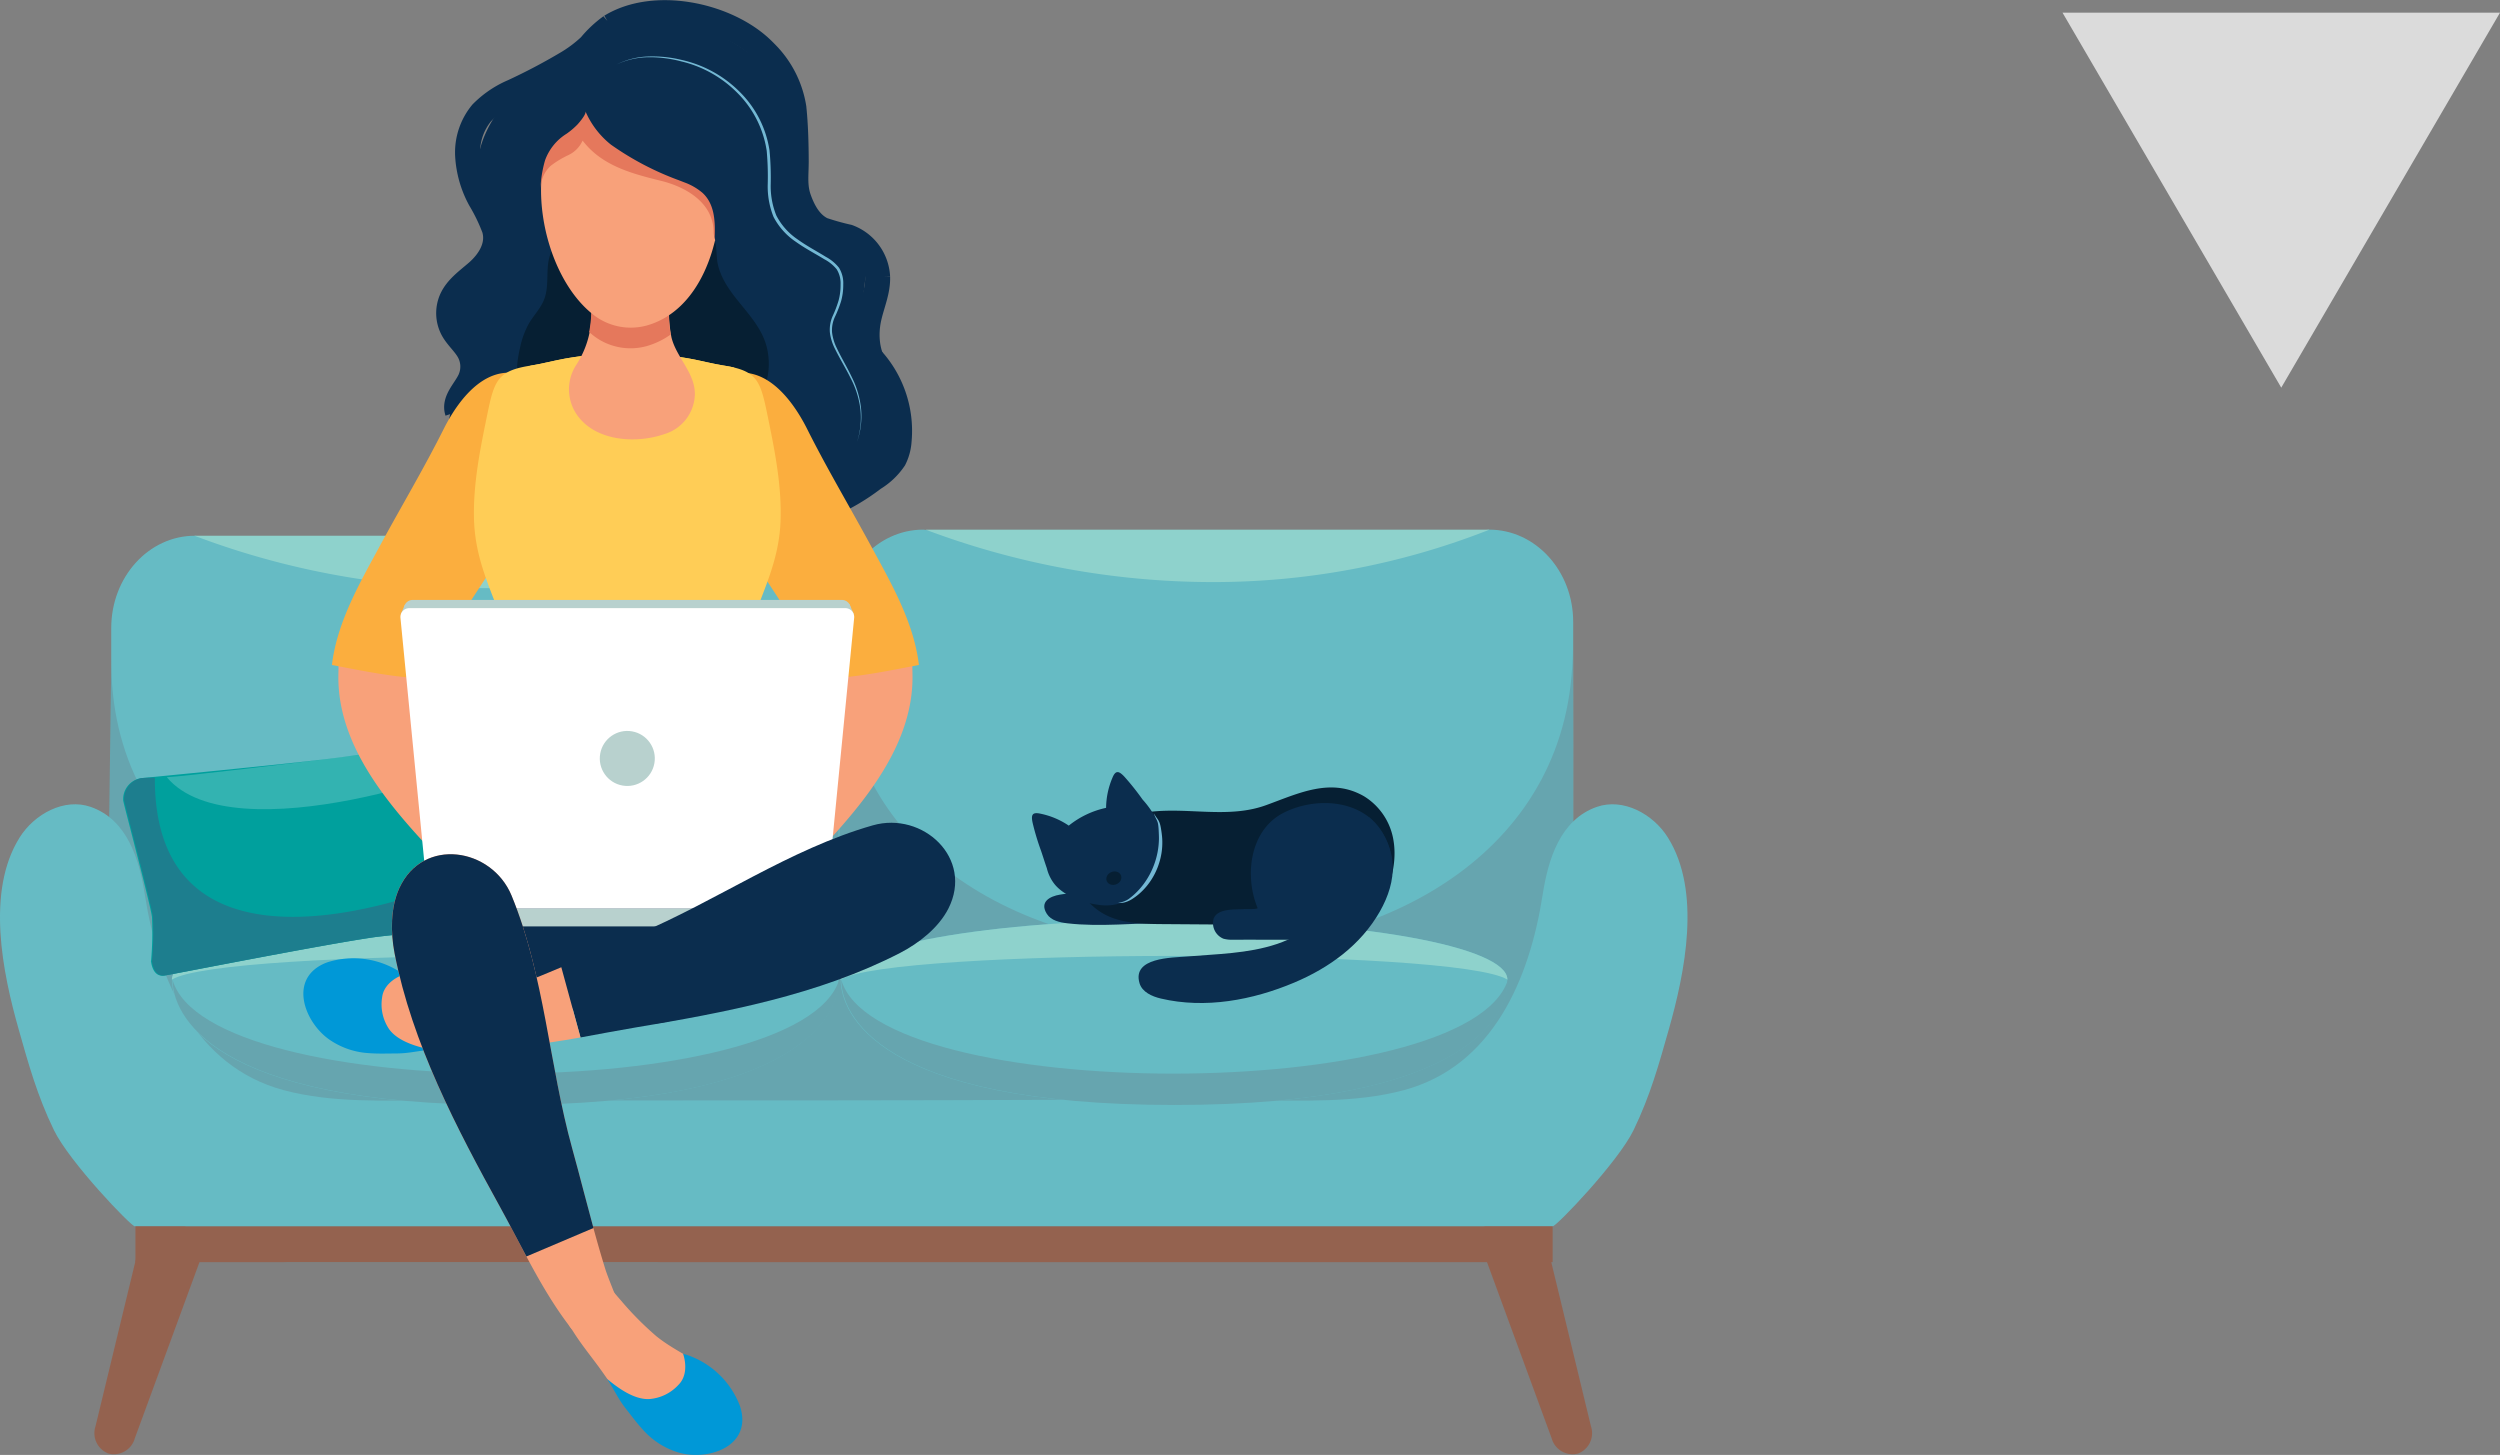 <svg xmlns="http://www.w3.org/2000/svg" xmlns:xlink="http://www.w3.org/1999/xlink" width="400" height="232.788" viewBox="0 0 400 232.788">
  <rect x="0" y="0" width="400" height="232.788" fill="#808080" stroke="none"/>
  <defs>
    <clipPath id="clip-path">
      <path id="Caminho_3183" data-name="Caminho 3183" d="M1019.661,778.793c-1.439-3.823-3.6-6.951-4.848-10.9-1.687-5.362-2.836-13.007-.9-18.557,2.057-5.893,4.58-10.542,4.734-17.106.131-5.62-1-11.156-2.128-16.63-1.116-5.422-1.621-7-6.93-7.823-1.892-.295-3.76-.807-5.648-1.142a55.95,55.95,0,0,0-9.7-.829v0h-.254v0a55.955,55.955,0,0,0-9.7.829c-1.888.335-3.756.847-5.648,1.142-5.308.827-5.814,2.4-6.93,7.823-1.127,5.474-2.259,11.01-2.128,16.63.153,6.564,2.677,11.213,4.734,17.106,1.937,5.55.788,13.2-.9,18.557-1.244,3.951-3.409,7.079-4.848,10.9a1.541,1.541,0,0,0-.135.936,1.509,1.509,0,0,0,.857.822c7.055,3.686,14.963,4.794,22.7,5.364.679.05,1.34.1,1.993.141v.018l.137-.009.137.009v-.018c.652-.043,1.314-.091,1.993-.141,7.733-.57,15.641-1.678,22.7-5.364a1.51,1.51,0,0,0,.857-.822A1.541,1.541,0,0,0,1019.661,778.793Z" transform="translate(-968.399 -705.801)" fill="#ffcd56"/>
    </clipPath>
  </defs>
  <g id="Grupo_13346" data-name="Grupo 13346" transform="translate(-1145 -3408.975)">
    <g id="Grupo_13328" data-name="Grupo 13328" transform="translate(906.314 3031.198)">
      <g id="Grupo_13155" data-name="Grupo 13155" transform="translate(238.686 462.518)">
        <rect id="Retângulo_11156" data-name="Retângulo 11156" width="108.825" height="44.231" transform="translate(187.938 116.227) rotate(180)" fill="#66a5af"/>
        <path id="Caminho_3148" data-name="Caminho 3148" d="M649.349,969.517h90.06c7.383,0,13.369-6.61,13.369-14.764V891.282c0-8.154-5.985-14.764-13.369-14.764,0,0-24.906,3.191-44.455,3.191s-45.606-3.191-45.606-3.191c-7.383,0-13.369,6.61-13.369,14.764v63.471C635.98,962.907,641.965,969.517,649.349,969.517Z" transform="translate(-618.18 -875.539)" fill="#66bbc4"/>
        <path id="Caminho_3149" data-name="Caminho 3149" d="M660.363,1085.231h58.72c16.29,0,29.428-14.889,29.19-33.081,0,0,.218-51.982.024-64.063-.024,64.063-117.125,64.063-116.294.459-.231,15.866-.83,63.6-.83,63.6C630.935,1070.342,644.073,1085.231,660.363,1085.231Z" transform="translate(-614.192 -968.026)" fill="#66a5af"/>
        <path id="Caminho_3150" data-name="Caminho 3150" d="M803.611,876.518H713.869a129.435,129.435,0,0,0,45.436,8.387A119.321,119.321,0,0,0,803.611,876.518Z" transform="translate(-682.747 -875.539)" fill="#8ed2cc"/>
        <path id="Caminho_3151" data-name="Caminho 3151" d="M1937.229,1571.763h0a3.48,3.48,0,0,0,2.113-4.359l-7.1-29.359-9.6,2.911,10.406,28.356A3.48,3.48,0,0,0,1937.229,1571.763Z" transform="translate(-1684.784 -1423.925)" fill="#94624f"/>
        <path id="Caminho_3152" data-name="Caminho 3152" d="M622.642,1571.763h0a3.481,3.481,0,0,1-2.114-4.359l7.1-29.359,9.6,2.911-10.406,28.356A3.48,3.48,0,0,1,622.642,1571.763Z" transform="translate(-605.251 -1423.925)" fill="#94624f"/>
        <path id="Caminho_3153" data-name="Caminho 3153" d="M1330.459,963.794h90.55c7.424,0,13.441-6.61,13.441-14.764V885.56c0-8.154-6.018-14.764-13.441-14.764,0,0-25.041,3.191-44.7,3.191s-45.854-3.191-45.854-3.191c-7.424,0-13.442,6.61-13.442,14.764v63.471C1317.018,957.184,1323.036,963.794,1330.459,963.794Z" transform="translate(-1182.739 -870.796)" fill="#66bbc4"/>
        <path id="Caminho_3154" data-name="Caminho 3154" d="M1343.969,1079.509h59.038c16.378,0,29.588-14.89,29.349-33.082,0,0,.219-51.982.025-64.063-.025,64.063-117.76,64.063-116.926.458-.232,15.866-.835,63.6-.835,63.6C1314.382,1064.619,1327.591,1079.509,1343.969,1079.509Z" transform="translate(-1180.749 -963.282)" fill="#66a5af"/>
        <path id="Caminho_3155" data-name="Caminho 3155" d="M719.843,1195.22c-23.54-.019-142.819.046-166.36.046-.608,0-10.475-10.29-12.951-15.4-2.686-5.543-4.074-10.612-5.627-16.078-2.586-9.106-5.272-22.111.145-30.747,2.366-3.773,7.155-6.357,11.362-4.892,5.9,2.055,7.8,8.484,8.668,14.061,2.082,13.418,7.957,27.445,22.223,31.267,7.842,2.1,16.3,1.626,24.367,1.631,1.046,0,118.167.134,118.167-.348Q719.841,1184.991,719.843,1195.22Z" transform="translate(-531.905 -1083.79)" fill="#66bbc4"/>
        <path id="Caminho_3156" data-name="Caminho 3156" d="M1614.13,1195.22c23.54-.019,39.787.046,63.327.046.608,0,10.475-10.29,12.951-15.4,2.686-5.543,4.074-10.612,5.626-16.078,2.586-9.106,5.272-22.111-.145-30.747-2.366-3.773-7.155-6.357-11.362-4.892-5.9,2.055-7.8,8.484-8.668,14.061-2.082,13.418-7.957,27.445-22.223,31.267-7.843,2.1-16.3,1.626-24.367,1.631-1.046,0-15.134.134-15.134-.348Q1614.132,1184.991,1614.13,1195.22Z" transform="translate(-1429.035 -1083.79)" fill="#66bbc4"/>
        <g id="Grupo_13152" data-name="Grupo 13152" transform="translate(134.505 62.422)">
          <path id="Caminho_3157" data-name="Caminho 3157" d="M1318.336,1245.341c0,5.287,5.7,20.06,53.34,20.06s53.34-14.772,53.34-20.06-23.881-9.574-53.34-9.574S1318.336,1240.053,1318.336,1245.341Z" transform="translate(-1318.336 -1235.767)" fill="#66bbc4"/>
          <path id="Caminho_3158" data-name="Caminho 3158" d="M1318.336,1245.341c7.911-5.019,98.526-5.088,106.68,0,0-5.288-23.881-9.574-53.34-9.574S1318.336,1240.053,1318.336,1245.341Z" transform="translate(-1318.336 -1235.767)" fill="#8ed2cc"/>
          <path id="Caminho_3159" data-name="Caminho 3159" d="M1318.884,1291.744c0,5.288,5.7,20.059,53.34,20.059s53.34-14.772,53.34-20.059C1419.316,1311.8,1324.489,1311.8,1318.884,1291.744Z" transform="translate(-1318.79 -1282.17)" fill="#66a5af"/>
        </g>
        <g id="Grupo_13153" data-name="Grupo 13153" transform="translate(27.505 62.422)">
          <path id="Caminho_3160" data-name="Caminho 3160" d="M692.725,1245.341c0,5.287,5.7,20.06,53.34,20.06s53.34-14.772,53.34-20.06-23.881-9.574-53.34-9.574S692.725,1240.053,692.725,1245.341Z" transform="translate(-692.725 -1235.767)" fill="#66bbc4"/>
          <path id="Caminho_3161" data-name="Caminho 3161" d="M692.725,1245.341c7.911-5.019,98.526-5.088,106.68,0,0-5.288-23.881-9.574-53.34-9.574S692.725,1240.053,692.725,1245.341Z" transform="translate(-692.725 -1235.767)" fill="#8ed2cc"/>
          <path id="Caminho_3162" data-name="Caminho 3162" d="M693.272,1291.744c0,5.288,5.7,20.059,53.34,20.059s53.34-14.772,53.34-20.059C793.7,1311.8,698.877,1311.8,693.272,1291.744Z" transform="translate(-693.178 -1282.17)" fill="#66a5af"/>
        </g>
        <path id="Caminho_3163" data-name="Caminho 3163" d="M1488,870.8h-90.229a130.743,130.743,0,0,0,45.682,8.387A120.521,120.521,0,0,0,1488,870.8Z" transform="translate(-1249.676 -870.796)" fill="#8ed2cc"/>
        <rect id="Retângulo_11157" data-name="Retângulo 11157" width="226.752" height="5.729" transform="translate(248.422 117.205) rotate(180)" fill="#94624f"/>
        <g id="Grupo_13154" data-name="Grupo 13154" transform="translate(19.671 33.275)">
          <path id="Caminho_3164" data-name="Caminho 3164" d="M646.955,1075.439c.287,1.386,4.358,16.613,4.608,18.641a53.12,53.12,0,0,1-.171,7.27c.027-1.136-.119,2.406,2.112,2.083,1.114-.161,24.983-4.891,33.6-6.142a176.2,176.2,0,0,1,18.252-1.271c1.7-.283,2.308-1.2,2.91-3.811s-3.081-13.253-3.633-16.689.754-5.706.381-7.394c-.494-2.233-2.629-2.959-4.467-2.733-1.051.129-11.86,2.258-20.291,3.3-8.319,1.023-29.622,3.055-30.494,3.162A3.405,3.405,0,0,0,646.955,1075.439Z" transform="translate(-646.916 -1065.353)" fill="#00a09d"/>
          <path id="Caminho_3165" data-name="Caminho 3165" d="M647.841,1106.411c.287,1.386,4.358,16.613,4.608,18.64a53.16,53.16,0,0,1-.171,7.27c.027-1.136-.119,2.406,2.112,2.083,1.114-.161,24.983-4.891,33.6-6.142a176.3,176.3,0,0,1,18.252-1.272c1.7-.283,2.307-1.2,2.91-3.81.273-1.187-.337-4.03-1.137-7.1-18.205,9.014-55.414,19.225-55.259-13.342-1.117.035-1.845.051-2.108.084A3.4,3.4,0,0,0,647.841,1106.411Z" transform="translate(-647.651 -1096.344)" fill="#1d7e8e"/>
          <path id="Caminho_3166" data-name="Caminho 3166" d="M739.026,1068.125c-.495-2.233-2.629-2.959-4.467-2.733-1.051.129-11.86,2.258-20.291,3.3-4.488.552-23.645,2.887-26.327,3C698.494,1084.322,739.4,1069.813,739.026,1068.125Z" transform="translate(-680.924 -1065.353)" fill="#fff" opacity="0.2"/>
        </g>
      </g>
      <g id="Grupo_13158" data-name="Grupo 13158" transform="translate(403.805 501.314)">
        <g id="Grupo_13156" data-name="Grupo 13156" transform="translate(0)">
          <path id="Caminho_3167" data-name="Caminho 3167" d="M1526.731,1203.79c-5.161-.244-10.307.586-15.407,1.412-1.611.261-3.317,1.156-2.1,3.081.666,1.057,2.047,1.366,3.288,1.509,5.329.611,10.8-.065,16.161-.057" transform="translate(-1506.847 -1185.598)" fill="#0b2d4e"/>
          <path id="Caminho_3168" data-name="Caminho 3168" d="M1589.19,1120.581c.784,4.786-1.463,11.7-6.688,13.1-2.106.564-4.643.364-6.818.351q-3.971-.023-7.942-.057l-15.6-.112c-3.427-.025-7.071-.112-9.931-2-3.4-2.244-5.092-6.393-2.832-9.964,1.941-3.068,5.573-4.947,9.036-5.694,5.8-1.25,11.829.407,17.6-.633a16.878,16.878,0,0,0,2.773-.738c5.208-1.889,10.382-4.49,15.7-1.408A10.173,10.173,0,0,1,1589.19,1120.581Z" transform="translate(-1531.335 -1109.544)" fill="#061f33"/>
          <path id="Caminho_3169" data-name="Caminho 3169" d="M1512.116,1098.362c-.868-.918-1.4-1.1-1.926.208a12.579,12.579,0,0,0-1,4.78,14.3,14.3,0,0,0-5.972,2.844,12.557,12.557,0,0,0-4.517-1.908c-1.374-.31-1.528.232-1.265,1.467a39.307,39.307,0,0,0,1.348,4.472c.315.924.6,1.855.922,2.775a6.611,6.611,0,0,0,1.228,2.547c1.518,1.887,4.539,2.985,6.882,3.295a7.585,7.585,0,0,0,6.947-2.341,13.929,13.929,0,0,0,3.112-6.641,8.019,8.019,0,0,0-.348-4.09,15.086,15.086,0,0,0-2.5-3.75A40.6,40.6,0,0,0,1512.116,1098.362Z" transform="translate(-1497.334 -1097.631)" fill="#0b2d4e"/>
          <path id="Caminho_3170" data-name="Caminho 3170" d="M1633.931,1139.922c4.99,4.751,4.468,10.228,1.71,15.072-3.058,5.371-8.094,9.009-13.71,11.376-6.632,2.794-14.223,4.224-21.327,2.549-1.428-.337-2.989-1.038-3.41-2.443-1.244-4.159,5.242-4.085,7.556-4.282,4.754-.4,9.792-.454,14.415-2,5.074-1.7,8.687-5.316,11.225-9.948" transform="translate(-1579.985 -1132.689)" fill="#0b2d4e"/>
          <path id="Caminho_3171" data-name="Caminho 3171" d="M1695.2,1136.531a10.18,10.18,0,0,0-2.168-6.208c-3.532-4.441-10.4-4.58-15.138-2.172-5.429,2.762-6.288,10.074-4.163,15.228.1.236-1.9.167-2.069.179-1.435.1-4.406-.173-4.979,1.586a2.691,2.691,0,0,0,1.586,3.153,4.989,4.989,0,0,0,1.544.16c3.719-.005,7.436.007,11.155.013,2.912,0,5.11-.533,6.855-3.016.908-1.293,1.595-2.736,2.562-3.985" transform="translate(-1637.639 -1121.641)" fill="#0b2d4e"/>
          <ellipse id="Elipse_74" data-name="Elipse 74" cx="1.226" cy="1.055" rx="1.226" ry="1.055" transform="translate(11.574 16.429) rotate(-21.161)" fill="#061f33"/>
        </g>
        <g id="Grupo_13157" data-name="Grupo 13157" transform="translate(13.768 6.569)">
          <path id="Caminho_3172" data-name="Caminho 3172" d="M1583.543,1136.039a9.777,9.777,0,0,0,.608.92,2.97,2.97,0,0,1,.28.5,3.536,3.536,0,0,1,.174.549c.087.368.138.739.19,1.1s.093.742.111,1.115a10.72,10.72,0,0,1-.129,2.255,11.124,11.124,0,0,1-1.611,4.205,10.311,10.311,0,0,1-1.415,1.761,9.439,9.439,0,0,1-1.764,1.4,4.408,4.408,0,0,1-1.038.454,2.424,2.424,0,0,1-1.115.06,3.343,3.343,0,0,0,1.966-.793,9.1,9.1,0,0,0,.816-.7c.128-.127.26-.249.381-.381s.246-.261.363-.4a11.6,11.6,0,0,0,1.254-1.737,12,12,0,0,0,.933-1.924,12.406,12.406,0,0,0,.827-4.187c.01-.362-.008-.711-.024-1.084s-.03-.729-.074-1.084a3.284,3.284,0,0,0-.093-.519,3.38,3.38,0,0,0-.2-.495A6.78,6.78,0,0,1,1583.543,1136.039Z" transform="translate(-1577.833 -1136.039)" fill="#73b8d4"/>
        </g>
      </g>
      <g id="Grupo_13164" data-name="Grupo 13164" transform="translate(287.225 379.802)">
        <g id="Grupo_13163" data-name="Grupo 13163" transform="translate(0 0)">
          <path id="Caminho_3173" data-name="Caminho 3173" d="M1013.349,472.758a17.629,17.629,0,0,1-16.336-1.785c-4.612-3.28-8.841-5.692-14.7-5.866-3.64-.108-7.051,1.414-10.519,2.283-3.049.764-5.378,3.213-8.664,3.663a10.792,10.792,0,0,1-10.7-5.967,13.54,13.54,0,0,1,.655-12.54c1.586-2.759,3.045-4.818,1.262-7.894a13.332,13.332,0,0,1-1.142-2.018,5.627,5.627,0,0,1-.26-2.163c.161-3.985,3.179-6.973,5.191-10.264a6.957,6.957,0,0,0,1.085-2.458c.361-2.266-1.439-4.225-2.4-6.309-3.11-6.753,2.2-14.433,7.362-18.485,3.047-2.391,6.7-3.355,9.986-5.3,1.5-.887,2.861-1.986,4.376-2.842,2.641-1.493,5.518-1.556,8.451-1.145,8.352,1.171,17.848,7.243,19.784,15.981,1.312,5.923-.836,12.809,5.032,16.956,1.767,1.249,4,1.992,5.205,3.789,2.562,3.82-1.2,9.479,1.14,13.437a13.359,13.359,0,0,0,2.014,2.316,19.091,19.091,0,0,1,5.158,14.871,9.556,9.556,0,0,1-1.054,3.79,12.515,12.515,0,0,1-3.88,3.751,35.889,35.889,0,0,1-6.974,4.172Z" transform="translate(-928.016 -392.374)" fill="#0b2d4e"/>
          <path id="Caminho_3174" data-name="Caminho 3174" d="M1021.3,445.432c-2.594-2.228-3.15-6.125-2.4-9.461.491-2.183,1.46-4.307,1.374-6.543a7.225,7.225,0,0,0-4.7-6.372,40.784,40.784,0,0,1-4.121-1.153c-1.952-.93-3.025-2.894-3.738-4.841-.776-2.121-.454-3.931-.463-6.152-.012-2.839-.084-5.682-.372-8.508a15.922,15.922,0,0,0-4.519-8.829q-.481-.5-1-.969c-5.805-5.182-16.9-7.452-23.781-3.237a17.64,17.64,0,0,0-3.31,3.112,21,21,0,0,1-3.871,2.882,95.19,95.19,0,0,1-8.455,4.443,15.63,15.63,0,0,0-5.012,3.407,9.938,9.938,0,0,0-2.255,6.819,16.535,16.535,0,0,0,2,7.012,28.9,28.9,0,0,1,2.259,4.668c.822,2.7-.75,5.237-2.742,6.969-1.51,1.312-3.245,2.513-4.072,4.335a5.507,5.507,0,0,0,.163,4.81c.735,1.365,2.03,2.373,2.716,3.763a5.082,5.082,0,0,1,.053,4.319c-.8,1.72-2.612,3.317-2.015,5.116" transform="translate(-928.396 -387.17)" fill="none" stroke="#0b2d4e" stroke-miterlimit="10" stroke-width="4"/>
          <path id="Caminho_3175" data-name="Caminho 3175" d="M999.206,1117.632a24.474,24.474,0,0,1-2.506,5.023,49.025,49.025,0,0,1-16.61,16.151c-5.2,2.992-10.652,2.859-15.971,1.7-3.636-.794-7.253-3.293-10.76-5.612a52.718,52.718,0,0,1-10.528-9c-2.649-2.976-5.023-6.67-5.427-13.7-.159-2.766.115-5.829,1.07-7.7,1.15-2.26,2.891-2.184,4.442-1.917,8.787,1.509,17.3,8.073,26.145,8.194,4.938.068,9.542-2.78,14.287-5.355,3.66-1.986,7.724-4.171,11.536-3.755C998.338,1102.026,1001.755,1110.5,999.206,1117.632Z" transform="translate(-916.553 -979.408)" fill="#0b2d4e"/>
          <path id="Caminho_3176" data-name="Caminho 3176" d="M870.28,975.991c-.214-.484-.431-.979-.658-1.489a73.447,73.447,0,0,1-5.174-16.641c-.381-2.064-.768-4.323-2.345-5.708-2.183-1.916-6.435-1.671-9.138-1.309a4.87,4.87,0,0,0-3.346,1.626c-1.264,1.692-1.138,5.511-1.188,7.549-.3,12.391,9.493,22.634,17.47,31,1.536,1.61,3.2,3.238,5.331,3.889s4.829-.026,5.76-2.046c.683-1.483.264-3.225-.276-4.766a31.232,31.232,0,0,0-3.922-7.381A27.379,27.379,0,0,1,870.28,975.991Z" transform="translate(-842.827 -854.23)" fill="#f8a17a"/>
          <path id="Caminho_3177" data-name="Caminho 3177" d="M1055.736,593.185a10.888,10.888,0,0,1-.869,6.353c-2.556,5.32-8.887,6.357-14.225,6.565a31.779,31.779,0,0,1-5.919-.313,38.848,38.848,0,0,0-5.058-.035,19.365,19.365,0,0,1-9.886-2.975,9.189,9.189,0,0,1-3.512-3.584c-1.009-2.1-.716-4.582-.182-6.85a13.827,13.827,0,0,1,1.368-3.781c.72-1.247,1.752-2.306,2.352-3.614,1.127-2.459.2-5.334,1.2-7.747a14.161,14.161,0,0,1,4.395-5.2,12.01,12.01,0,0,1,7.842-1.928,33.3,33.3,0,0,1,8,1.867c2.055.672,3.823.256,5.331,1.954,1.2,1.346.778,3.543,1.16,5.174C1049.024,584.551,1054.871,587.445,1055.736,593.185Z" transform="translate(-981.41 -538.759)" fill="#061f33"/>
          <path id="Caminho_3178" data-name="Caminho 3178" d="M874.371,745.156c-3.488,5.979-7.414,11.717-11.167,17.532-2.1,3.247-4.217,6.549-5.341,10.247-5.174-.127-10.362-1.221-15.443-2.193.817-6.863,4.439-13.084,7.679-19.065,3.376-6.232,7.012-12.323,10.189-18.661,2.583-5.154,7.409-11.3,13.861-8.206,4.965,2.384,4.193,9.215,3.168,13.621A24.737,24.737,0,0,1,874.371,745.156Z" transform="translate(-837.851 -666.37)" fill="#fbae3e"/>
          <path id="Caminho_3179" data-name="Caminho 3179" d="M1223.516,975.991c.214-.484.43-.979.658-1.489a73.453,73.453,0,0,0,5.174-16.641c.381-2.064.767-4.323,2.345-5.708,2.183-1.916,6.435-1.671,9.138-1.309a4.869,4.869,0,0,1,3.346,1.626c1.264,1.692,1.138,5.511,1.188,7.549.3,12.391-9.493,22.634-17.47,31-1.536,1.61-3.2,3.238-5.331,3.889s-4.829-.026-5.76-2.046c-.683-1.483-.264-3.225.276-4.766A31.23,31.23,0,0,1,1221,980.71,27.385,27.385,0,0,0,1223.516,975.991Z" transform="translate(-1147.91 -854.23)" fill="#f8a17a"/>
          <path id="Caminho_3180" data-name="Caminho 3180" d="M1186.788,745.156c3.488,5.979,7.415,11.717,11.167,17.532,2.1,3.247,4.217,6.549,5.341,10.247,5.173-.127,10.362-1.221,15.443-2.193-.817-6.863-4.439-13.084-7.679-19.065-3.376-6.232-7.012-12.323-10.189-18.661-2.583-5.154-7.408-11.3-13.86-8.206-4.965,2.384-4.193,9.215-3.168,13.621A24.728,24.728,0,0,0,1186.788,745.156Z" transform="translate(-1120.251 -666.37)" fill="#fbae3e"/>
          <g id="Grupo_13160" data-name="Grupo 13160" transform="translate(26.116 54.496)">
            <path id="Caminho_3181" data-name="Caminho 3181" d="M1019.661,778.793c-1.439-3.823-3.6-6.951-4.848-10.9-1.687-5.362-2.836-13.007-.9-18.557,2.057-5.893,4.58-10.542,4.734-17.106.131-5.62-1-11.156-2.128-16.63-1.116-5.422-1.621-7-6.93-7.823-1.892-.295-3.76-.807-5.648-1.142a55.95,55.95,0,0,0-9.7-.829v0h-.254v0a55.955,55.955,0,0,0-9.7.829c-1.888.335-3.756.847-5.648,1.142-5.308.827-5.814,2.4-6.93,7.823-1.127,5.474-2.259,11.01-2.128,16.63.153,6.564,2.677,11.213,4.734,17.106,1.937,5.55.788,13.2-.9,18.557-1.244,3.951-3.409,7.079-4.848,10.9a1.541,1.541,0,0,0-.135.936,1.509,1.509,0,0,0,.857.822c7.055,3.686,14.963,4.794,22.7,5.364.679.05,1.34.1,1.993.141v.018l.137-.009.137.009v-.018c.652-.043,1.314-.091,1.993-.141,7.733-.57,15.641-1.678,22.7-5.364a1.51,1.51,0,0,0,.857-.822A1.541,1.541,0,0,0,1019.661,778.793Z" transform="translate(-968.399 -705.801)" fill="#ffcd56"/>
            <g id="Grupo_13159" data-name="Grupo 13159" clip-path="url(#clip-path)">
              <path id="Caminho_3182" data-name="Caminho 3182" d="M1057.721,700.53c.328-1.009,1.562-3.257.939-4.138s-2.949-.7-3.856-.665l-29.939,1.006c.577,2.14.6,4.135,1.422,6.251a20.092,20.092,0,0,0,2.8,5.032,15.866,15.866,0,0,0,9.486,5.932,16.224,16.224,0,0,0,16.786-7.56A30.844,30.844,0,0,0,1057.721,700.53Z" transform="translate(-1015.207 -697.419)" fill="#ffcd56"/>
            </g>
          </g>
          <path id="Caminho_3184" data-name="Caminho 3184" d="M1065.986,642.144c3.126,3.555,9.136,3.837,13.342,2.383a6.813,6.813,0,0,0,4.947-6.351c.067-3.47-2.976-5.935-3.745-9.168a21.748,21.748,0,0,1-.348-5.587c.053-2.177.068-4.36.173-6.533a23.108,23.108,0,0,0-6.19-.589c-1.894.078-3.785-.12-5.677-.009a.668.668,0,0,0-.425.126.609.609,0,0,0-.141.408c-.254,2.939,0,5.916-.2,8.861a14.836,14.836,0,0,1-2.374,7.672A7.158,7.158,0,0,0,1065.986,642.144Z" transform="translate(-1021.638 -577.074)" fill="#f8a17a"/>
          <g id="Grupo_13162" data-name="Grupo 13162" transform="translate(50.1 6.997)">
            <g id="Grupo_13161" data-name="Grupo 13161">
              <path id="Caminho_3185" data-name="Caminho 3185" d="M1108.632,429.379a12.25,12.25,0,0,1,5.121-1.286,19.825,19.825,0,0,1,5.29.546,18.948,18.948,0,0,1,9.264,5.076,16.687,16.687,0,0,1,4.809,9.413,45.784,45.784,0,0,1,.193,5.33,12.588,12.588,0,0,0,.9,5.087,10.361,10.361,0,0,0,3.419,3.825c1.418,1.025,2.987,1.845,4.5,2.781a6.8,6.8,0,0,1,2.1,1.74,4.654,4.654,0,0,1,.687,2.656,9.806,9.806,0,0,1-.342,2.684,18.553,18.553,0,0,1-.977,2.493,5.036,5.036,0,0,0-.475,2.495,7.607,7.607,0,0,0,.732,2.478c.75,1.588,1.674,3.107,2.436,4.714a14.58,14.58,0,0,1,1.483,5.1,12.568,12.568,0,0,1-.651,5.243,12.5,12.5,0,0,0,.53-5.231,14.392,14.392,0,0,0-1.582-5.005c-.78-1.581-1.717-3.083-2.5-4.686a7.921,7.921,0,0,1-.795-2.58,5.407,5.407,0,0,1,.468-2.672,18.293,18.293,0,0,0,.929-2.457,9.5,9.5,0,0,0,.314-2.569,4.234,4.234,0,0,0-.619-2.408,6.414,6.414,0,0,0-1.974-1.606c-1.5-.919-3.082-1.736-4.542-2.78a10.818,10.818,0,0,1-3.592-4,13.03,13.03,0,0,1-.926-5.293,45.616,45.616,0,0,0-.166-5.275,16.529,16.529,0,0,0-4.632-9.206,18.675,18.675,0,0,0-9.047-5.109,19.637,19.637,0,0,0-5.229-.661A12.184,12.184,0,0,0,1108.632,429.379Z" transform="translate(-1108.632 -428.078)" fill="#73b8d4"/>
            </g>
          </g>
          <path id="Caminho_3186" data-name="Caminho 3186" d="M1096.085,628.454a23.5,23.5,0,0,1-.263-5.176c.053-2.177.068-4.36.173-6.533a23.113,23.113,0,0,0-6.19-.589c-1.893.078-3.785-.12-5.677-.008a.668.668,0,0,0-.425.126.61.61,0,0,0-.141.408c-.254,2.939,0,5.916-.2,8.861a21.619,21.619,0,0,1-.318,2.519c.3.26.6.51.911.74a9.7,9.7,0,0,0,8.284,1.509A12.513,12.513,0,0,0,1096.085,628.454Z" transform="translate(-1037.318 -576.956)" fill="#e5785c"/>
          <path id="Caminho_3187" data-name="Caminho 3187" d="M1066.781,469.715a26.4,26.4,0,0,0-1.27-7.872c-3.341-9.753-15.6-12-22.859-4.859-8.1,7.961-4.686,26.671,4.055,33.134a9.7,9.7,0,0,0,8.284,1.509C1063.453,489.227,1066.964,478.721,1066.781,469.715Z" transform="translate(-1000.033 -441.576)" fill="#f8a17a"/>
          <path id="Caminho_3188" data-name="Caminho 3188" d="M1064.63,453.889c-2.631-9.968-14.7-13.089-22.45-6.49a16.246,16.246,0,0,0-2.977,3.651,39.9,39.9,0,0,0-2.45,3.253,11.272,11.272,0,0,0-1.242,4.156c-.137,1.41.324,2.642.359,4a4.942,4.942,0,0,1,1.634-3.771,15.675,15.675,0,0,1,2.817-1.7,4.625,4.625,0,0,0,2.253-2.309c3.085,4.044,7.872,5.282,12.582,6.449,3.952.979,8.289,3.47,8.378,8.085a3.942,3.942,0,0,0,.3,1.512,6.717,6.717,0,0,0,.463-1.943c.085-.752.3-1.5.451-2.254a33.42,33.42,0,0,0,.579-4.692A26.4,26.4,0,0,0,1064.63,453.889Z" transform="translate(-997.896 -434.211)" fill="#e5785c"/>
          <path id="Caminho_3189" data-name="Caminho 3189" d="M1046.143,462.624a5.327,5.327,0,0,0,1.717-2.39c1.054-3.1.94-6.525.812-9.843a23.146,23.146,0,0,0-.654-5.491,13.937,13.937,0,0,0-2.838-5.1,16.71,16.71,0,0,0-14.039-5.936c-2.06.176-3.575,1.163-5.384,2a53.728,53.728,0,0,1-5.7,1.88,17.051,17.051,0,0,0-6.051,2.933,11.038,11.038,0,0,0-2.8,4.034,11.423,11.423,0,0,0-.63,5.786,15.153,15.153,0,0,0,1.1,4.8,7.484,7.484,0,0,0,3.469,3.009,13.126,13.126,0,0,1-.031-2.767,18.676,18.676,0,0,1,.72-6.083,8.322,8.322,0,0,1,3.426-4.238,11.724,11.724,0,0,0,1.8-1.533c.266-.294,1.424-1.647,1.235-2.065a13.826,13.826,0,0,0,4.076,5.33,46.381,46.381,0,0,0,10.874,5.7c.279.109.56.217.84.329a9.4,9.4,0,0,1,2.922,1.672c1.91,1.738,2.048,4.409,1.977,6.817a2.24,2.24,0,0,0,.072.784C1043.467,463.437,1045.378,463.208,1046.143,462.624Z" transform="translate(-977.163 -425.835)" fill="#0b2d4e"/>
          <path id="Caminho_3190" data-name="Caminho 3190" d="M907.513,940.655l-.608,1.441h72.49l-.727-1.62Z" transform="translate(-891.307 -845.844)" fill="#b8d1ce"/>
          <path id="Caminho_3191" data-name="Caminho 3191" d="M976.764,984.652H914.251l-4.479-46.54a1.411,1.411,0,0,1,1.391-1.557h68.689a1.411,1.411,0,0,1,1.391,1.557Z" transform="translate(-893.678 -842.592)" fill="#b8d1ce"/>
          <path id="Caminho_3192" data-name="Caminho 3192" d="M974.536,992.346H911.042l-4.549-46.54a1.419,1.419,0,0,1,1.413-1.558h69.767a1.419,1.419,0,0,1,1.413,1.558Z" transform="translate(-890.959 -848.97)" fill="#fff"/>
          <rect id="Retângulo_11158" data-name="Retângulo 11158" width="63.457" height="2.824" transform="translate(20.082 143.376)" fill="#b8d1ce"/>
          <circle id="Elipse_75" data-name="Elipse 75" cx="4.402" cy="4.402" r="4.402" transform="translate(46.721 122.886) rotate(-79.862)" fill="#b8d1ce"/>
          <path id="Caminho_3193" data-name="Caminho 3193" d="M1060.082,1179.374c2.9-.521,5.8-1.093,8.664-1.571,14.394-2.4,29.4-5.213,42.477-11.958,3.013-1.56,6.147-4.015,7.711-7.078,4.1-8.056-4.087-15.615-12.089-13.329-13.363,3.818-24.97,12.1-37.78,17.489-2.138.9-4.291,1.841-6.456,2.787-1.859.812-3.727,1.628-5.6,2.425" transform="translate(-1015.737 -1015.407)" fill="#0b2d4e"/>
          <path id="Caminho_3194" data-name="Caminho 3194" d="M964.915,1280.181c-2.143.911-4.3,1.8-6.453,2.625-2.206.846-14.981,3.665-12.137,8.485.559.946,1.794,1.195,2.885,1.332,6.269.788,12.556-.092,18.778-1.208" transform="translate(-923.644 -1127.448)" fill="#f8a17a"/>
          <path id="Caminho_3195" data-name="Caminho 3195" d="M860.947,1288.231c-2.763.313-5.653.217-8.217.366-1.156.067-2.313.134-3.471.125a52.236,52.236,0,0,1-5.5-.434l-3.983-.456a3.42,3.42,0,0,1-3.509-2.723,50.367,50.367,0,0,1-2.023-4.783c-.329-1.084-.682-2.151.049-3.157a5.258,5.258,0,0,1,1.363-1.207,9.684,9.684,0,0,1,2.06-1.109c2.414-.885,4.658.061,6.915.93a54.4,54.4,0,0,0,7.266,2.487,50.8,50.8,0,0,0,8.21.912c2.194.139,5.6-.034,7.407,1.445a4.953,4.953,0,0,1,1.812,2.974c-.02,1.246-1.547,2.371-2.5,2.914A15.226,15.226,0,0,1,860.947,1288.231Z" transform="translate(-830.759 -1122.736)" fill="#f8a17a"/>
          <path id="Caminho_3196" data-name="Caminho 3196" d="M1055.952,1571.684c1.467,2.362,3.335,4.57,4.808,6.674.664.948,1.329,1.9,2.055,2.8a52.164,52.164,0,0,0,3.75,4.044l2.828,2.842a3.42,3.42,0,0,0,4.312,1.064c3.128-.87,6.1-.94,6.176-4.921.05-2.525-.9-5.381-3.022-6.811-2.462-1.656-5.151-2.9-7.48-4.772a50.792,50.792,0,0,1-5.807-5.875c-1.47-1.635-3.448-4.418-5.726-4.915a4.955,4.955,0,0,0-3.457.423c-.965.788-.9,2.684-.738,3.766A15.22,15.22,0,0,0,1055.952,1571.684Z" transform="translate(-1012.875 -1360.813)" fill="#f8a17a"/>
          <path id="Caminho_3197" data-name="Caminho 3197" d="M836.137,1286.441c-2.341-.5-5.284-1.344-6.7-3.274a7.069,7.069,0,0,1-1.128-5.13c.216-1.777,1.767-3.023,3.448-3.639a13.806,13.806,0,0,0-11.7-2.1,6.655,6.655,0,0,0-1.266.467c-5.424,2.647-2.821,9.345,1.075,12.054a12.348,12.348,0,0,0,6.025,2.145c1.736.141,2.911.08,4.65.073C832.644,1287.025,833.738,1286.648,836.137,1286.441Z" transform="translate(-815.704 -1120.507)" fill="#0098d7"/>
          <path id="Caminho_3198" data-name="Caminho 3198" d="M1099.79,1645.758c1.847,1.524,4.33,3.312,6.723,3.226a7.068,7.068,0,0,0,4.724-2.3c1.26-1.272,1.276-3.261.717-4.962a13.806,13.806,0,0,1,8.905,7.876,6.649,6.649,0,0,1,.418,1.282c1.287,5.9-5.582,8.008-10.123,6.631a12.352,12.352,0,0,1-5.419-3.4c-1.188-1.275-1.868-2.234-2.941-3.6C1101.5,1648.86,1101.115,1647.768,1099.79,1645.758Z" transform="translate(-1051.202 -1427.156)" fill="#0098d7"/>
          <path id="Caminho_3199" data-name="Caminho 3199" d="M929.2,1228.348c1.105,4.206,2.222,8.454,3.512,12.589.026.082.054.164.082.245.6,1.713,1.341,3.375,1.922,5.1a29.945,29.945,0,0,1,.942,3.339,15.674,15.674,0,0,1,.263,1.611,2.372,2.372,0,0,1,.046.761,1.169,1.169,0,0,1-.647.616,2.381,2.381,0,0,1-.828.17,8.615,8.615,0,0,1-3.308-.642q-.988-.35-1.95-.767a11.4,11.4,0,0,1-1.812-.866,3.2,3.2,0,0,1-.623-.745q-.309-.408-.609-.822-.6-.828-1.171-1.678c-1.737-2.588-3.273-5.3-4.749-8.046-1.464-2.722-2.868-5.475-4.36-8.181-7.045-12.779-14.143-26.3-16.959-40.739-.644-3.331-.662-7.312.771-10.439,3.776-8.214,14.785-6.476,17.953,1.218,5.291,12.852,5.994,27.091,9.707,40.484C928,1223.79,928.6,1226.062,929.2,1228.348Z" transform="translate(-884.367 -1039.795)" fill="#f8a17a"/>
          <path id="Caminho_3200" data-name="Caminho 3200" d="M920.08,1238.829c-1.393-2.6-2.736-5.224-4.14-7.771-7.045-12.779-14.143-26.3-16.959-40.739-.644-3.331-.663-7.312.771-10.439,3.776-8.214,14.785-6.476,17.953,1.219,5.291,12.851,5.994,27.091,9.707,40.484.62,2.236,1.217,4.508,1.817,6.794.516,1.963,1.034,3.934,1.571,5.9" transform="translate(-884.39 -1039.818)" fill="#0b2d4e"/>
        </g>
      </g>
    </g>
    <path id="Polígono_20" data-name="Polígono 20" d="M35,0,70,60H0Z" transform="translate(1545 3471) rotate(-180)" fill="#dbdbdb"/>
  </g>
</svg>
